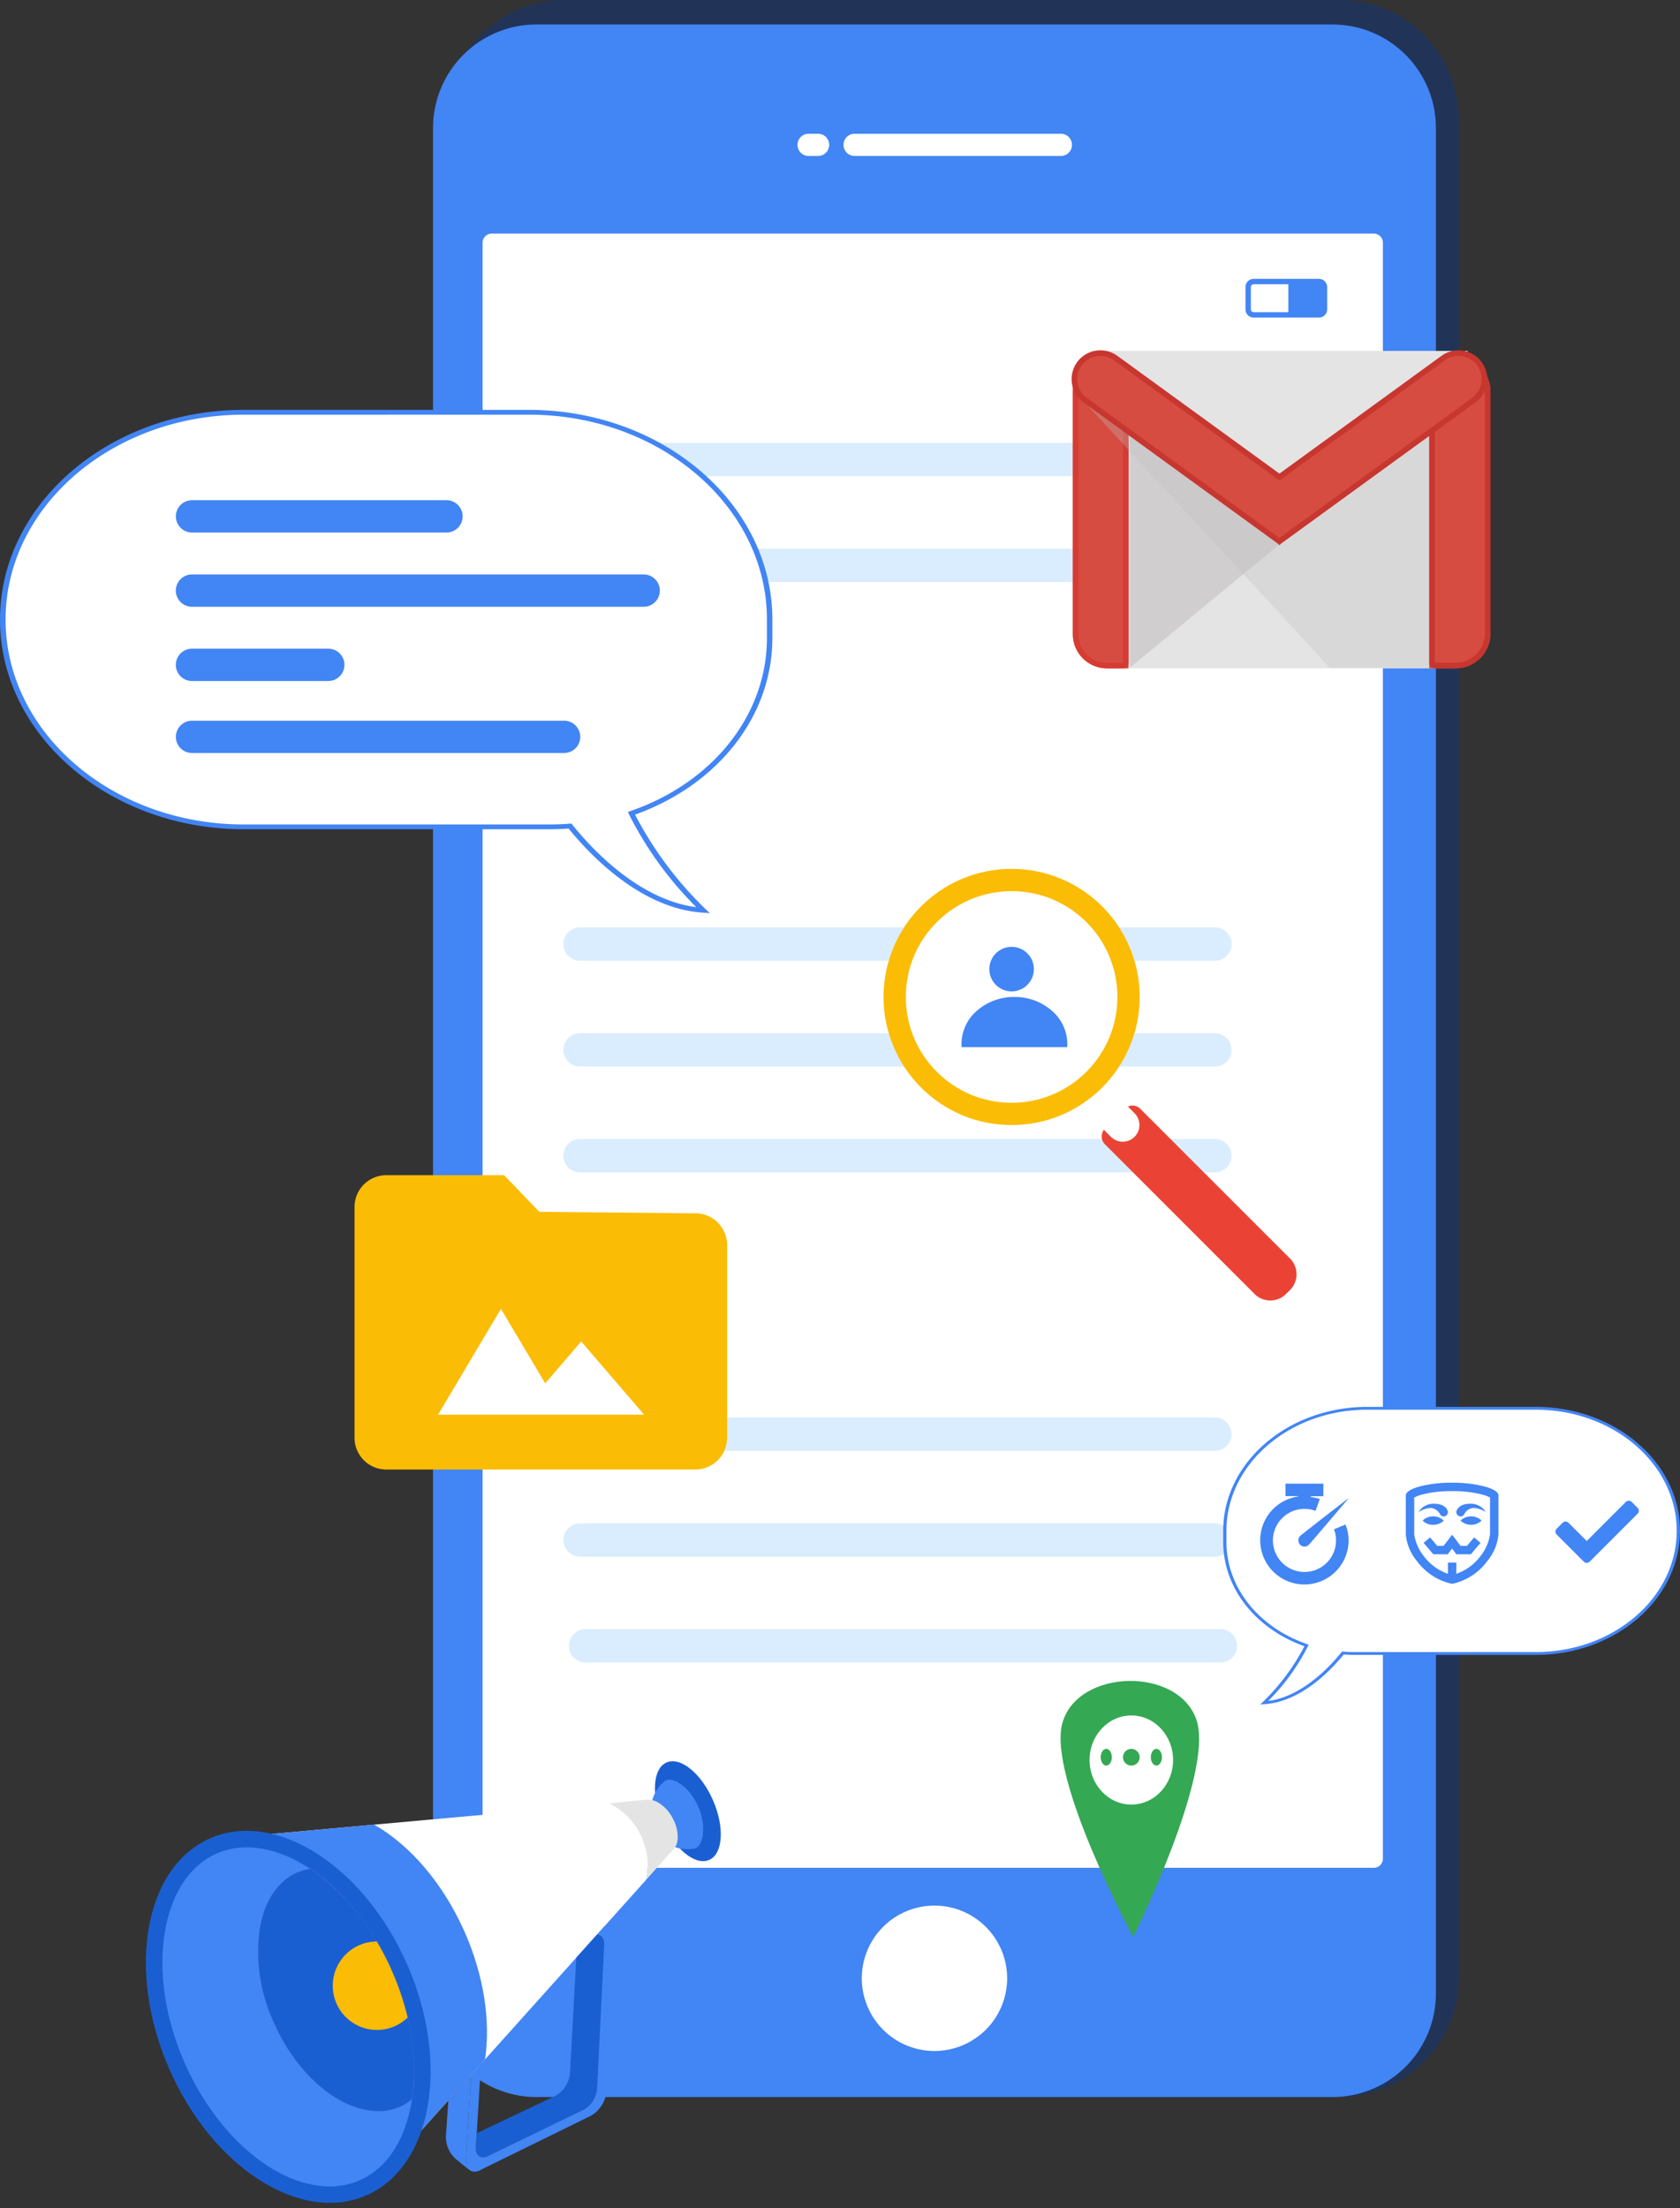 <svg xmlns="http://www.w3.org/2000/svg" width="301.7" height="396.466" viewBox="0 0 301.7 396.466">
  <rect x="0" y="0" width="301.7" height="396.466" fill="#333333" stroke="none"/>
  <g id="Group_5742" data-name="Group 5742" transform="translate(-11840.332 1199)">
    <path id="Rectangle_1012" data-name="Rectangle 1012" d="M21.161,0H160.776a21.426,21.426,0,0,1,21.161,21.682V354.833a21.426,21.426,0,0,1-21.161,21.682H21.161A21.426,21.426,0,0,1,0,354.832V21.682A21.426,21.426,0,0,1,21.161,0Z" transform="translate(11920.388 -1199)" fill="#213458"/>
    <path id="Path_11118" data-name="Path 11118" d="M18.579,0H161.513a18.58,18.58,0,0,1,18.58,18.58v334.96a18.579,18.579,0,0,1-18.579,18.579H18.579A18.579,18.579,0,0,1,0,353.539V18.579A18.579,18.579,0,0,1,18.579,0Z" transform="translate(11918.101 -1194.604)" fill="#4285f4"/>
    <path id="Path_11117" data-name="Path 11117" d="M1.627,0h158.42a1.627,1.627,0,0,1,1.627,1.627V291.789a1.627,1.627,0,0,1-1.627,1.627H1.627A1.627,1.627,0,0,1,0,291.788V1.627A1.627,1.627,0,0,1,1.627,0Z" transform="translate(11927 -1157.06)" fill="#fff"/>
    <path id="Path_7953" data-name="Path 7953" d="M10.351,3.989a1.995,1.995,0,1,1,0-3.989H47.3a1.995,1.995,0,1,1,0,3.989ZM3.7,0a1.995,1.995,0,1,1,0,3.989H2A1.995,1.995,0,0,1,2,0Z" transform="translate(11983.5 -1174.987)" fill="#fff" fill-rule="evenodd"/>
    <path id="Path_7954" data-name="Path 7954" d="M13.051,26.1A13.05,13.05,0,1,0,0,13.051,13.05,13.05,0,0,0,13.051,26.1Z" transform="translate(11995.097 -856.859)" fill="#fff" fill-rule="evenodd"/>
    <g id="Group_5728" data-name="Group 5728" transform="translate(0 -2)">
      <line id="Line_298" data-name="Line 298" x2="114" transform="translate(11944.5 -1114.5)" fill="none" stroke="#daedff" stroke-linecap="round" stroke-width="6"/>
      <line id="Line_299" data-name="Line 299" x2="114" transform="translate(11944.5 -1095.5)" fill="none" stroke="#daedff" stroke-linecap="round" stroke-width="6"/>
      <line id="Line_300" data-name="Line 300" x2="114" transform="translate(11944.5 -1027.5)" fill="none" stroke="#daedff" stroke-linecap="round" stroke-width="6"/>
      <line id="Line_301" data-name="Line 301" x2="114" transform="translate(11944.5 -1008.5)" fill="none" stroke="#daedff" stroke-linecap="round" stroke-width="6"/>
      <line id="Line_302" data-name="Line 302" x2="114" transform="translate(11944.5 -989.5)" fill="none" stroke="#daedff" stroke-linecap="round" stroke-width="6"/>
      <line id="Line_303" data-name="Line 303" x2="114" transform="translate(11944.5 -939.5)" fill="none" stroke="#daedff" stroke-linecap="round" stroke-width="6"/>
      <line id="Line_304" data-name="Line 304" x2="114" transform="translate(11944.5 -920.5)" fill="none" stroke="#daedff" stroke-linecap="round" stroke-width="6"/>
      <line id="Line_305" data-name="Line 305" x2="114" transform="translate(11945.5 -901.5)" fill="none" stroke="#daedff" stroke-linecap="round" stroke-width="6"/>
    </g>
    <g id="Group_1705" data-name="Group 1705" transform="translate(11937.628 -1149.426)">
      <path id="Path_7968" data-name="Path 7968" d="M14.234.433ZM1.472.966H7.7V5.983H1.472a.489.489,0,0,1-.353-.147.5.5,0,0,1-.152-.353V1.472A.506.506,0,0,1,1.472.966ZM13.194,0H1.472A1.477,1.477,0,0,0,0,1.472v4.01A1.477,1.477,0,0,0,1.472,6.953H13.194a1.469,1.469,0,0,0,1.007-.4l.033-.03a1.472,1.472,0,0,0,.432-1.04V1.472A1.475,1.475,0,0,0,13.194,0Z" transform="translate(126.372 0.494)" fill="#4285f4" fill-rule="evenodd"/>
    </g>
    <g id="Group_5704" data-name="Group 5704" transform="translate(3007 -1473)">
      <rect id="Rectangle_1308" data-name="Rectangle 1308" width="55" height="44" transform="translate(9036 350)" fill="#e4e4e4"/>
      <path id="Path_13265" data-name="Path 13265" d="M26.988-.236l22.5,27.285H0Z" transform="translate(9063.329 344.359) rotate(90)" fill="#d1cecf"/>
      <g id="Rectangle_1304" data-name="Rectangle 1304" transform="translate(9026 338)" fill="#d74c40" stroke="#d53c34" stroke-width="1">
        <path d="M6.154,0h0A3.846,3.846,0,0,1,10,3.846V56a0,0,0,0,1,0,0H6.154A6.154,6.154,0,0,1,0,49.846V6.154A6.154,6.154,0,0,1,6.154,0Z" stroke="none"/>
        <path d="M6.125.5h0A3.375,3.375,0,0,1,9.5,3.875v51.25a.375.375,0,0,1-.375.375h-3A5.625,5.625,0,0,1,.5,49.875V6.125A5.625,5.625,0,0,1,6.125.5Z" fill="none"/>
      </g>
      <path id="Path_13266" data-name="Path 13266" d="M48.767,0,46.889,62.155H0L.313,43.26Z" transform="matrix(-0.017, -1, 1, -0.017, 9028.894, 394.943)" fill="#bbb" opacity="0.32"/>
      <path id="Polygon_53" data-name="Polygon 53" d="M34,0,68,27H0Z" transform="translate(9097 364) rotate(180)" fill="#e4e4e4"/>
      <g id="Rectangle_1305" data-name="Rectangle 1305" transform="translate(9090 338)" fill="#d74c40" stroke="#c7362f" stroke-width="1">
        <path d="M4.714,0h0A6.286,6.286,0,0,1,11,6.286V49.714A6.286,6.286,0,0,1,4.714,56H0a0,0,0,0,1,0,0V4.714A4.714,4.714,0,0,1,4.714,0Z" stroke="none"/>
        <path d="M4.731.5h0A5.769,5.769,0,0,1,10.5,6.269V49.731A5.769,5.769,0,0,1,4.731,55.5H.885A.385.385,0,0,1,.5,55.115V4.731A4.231,4.231,0,0,1,4.731.5Z" fill="none"/>
      </g>
      <g id="Union_9" data-name="Union 9" transform="translate(9025.771 336.896)" fill="#d74c40">
        <path d="M 37.325 34.304 L 2.425 8.948 C 0.342 7.435 -0.121 4.508 1.393 2.425 C 2.268 1.22 3.682 0.5 5.175 0.5 C 6.165 0.5 7.113 0.808 7.916 1.392 L 37.03 22.545 L 37.324 22.759 L 37.618 22.545 L 66.733 1.392 C 67.536 0.808 68.484 0.5 69.474 0.5 C 70.966 0.5 72.38 1.22 73.256 2.425 C 74.769 4.508 74.306 7.435 72.224 8.948 L 37.325 34.304 Z" stroke="none"/>
        <path d="M 37.325 33.686 L 37.325 33.686 L 71.93 8.544 C 73.789 7.192 74.203 4.579 72.851 2.719 C 72.07 1.643 70.807 1 69.474 1 C 68.59 1 67.744 1.275 67.027 1.796 L 37.912 22.95 L 37.324 23.377 L 36.737 22.95 L 7.622 1.796 C 6.905 1.275 6.059 1 5.175 1 C 3.842 1 2.579 1.643 1.797 2.719 C 0.446 4.579 0.859 7.192 2.719 8.544 L 37.325 33.686 M 37.386 34.967 L 37.325 34.922 L 37.264 34.967 L 37.127 34.778 L 2.131 9.353 C -0.178 7.674 -0.69 4.442 0.988 2.131 C 1.999 0.739 3.576 8.060268737608567e-05 5.175 8.060268737608567e-05 C 6.229 8.060268737608567e-05 7.292 0.321 8.21 0.987 L 37.324 22.141 L 66.439 0.987 C 67.356 0.321 68.42 8.060268737608567e-05 69.474 8.060268737608567e-05 C 71.073 8.060268737608567e-05 72.649 0.739 73.66 2.131 C 75.339 4.442 74.827 7.674 72.518 9.353 L 37.523 34.778 L 37.386 34.967 Z" stroke="none" fill="#c7362f"/>
      </g>
    </g>
    <g id="Group_5706" data-name="Group 5706" transform="translate(4232 -1397)">
      <path id="Rectangle_1309" data-name="Rectangle 1309" d="M2,0H7A2,2,0,0,1,9,2V40a4,4,0,0,1-4,4H4a4,4,0,0,1-4-4V2A2,2,0,0,1,2,0Z" transform="translate(7805.348 402.04) rotate(-45)" fill="#ea4335"/>
      <path id="Rectangle_1310" data-name="Rectangle 1310" d="M0,0H6A0,0,0,0,1,6,0V11a3,3,0,0,1-3,3H3a3,3,0,0,1-3-3V0A0,0,0,0,1,0,0Z" transform="translate(7800.055 394.333) rotate(-45)" fill="#fff"/>
      <g id="Ellipse_404" data-name="Ellipse 404" transform="translate(7767 354)" fill="#fff" stroke="#fbbc05" stroke-width="4">
        <circle cx="23" cy="23" r="23" stroke="none"/>
        <circle cx="23" cy="23" r="21" fill="none"/>
      </g>
      <g id="Group_5705" data-name="Group 5705" transform="translate(-310 -57)">
        <path id="Subtraction_1" data-name="Subtraction 1" d="M18.977,9H.023C.008,8.8,0,8.606,0,8.413A7.9,7.9,0,0,1,2.782,2.464,10.09,10.09,0,0,1,9.5,0a10.09,10.09,0,0,1,6.717,2.464A7.9,7.9,0,0,1,19,8.413c0,.2-.008.393-.023.587h0Z" transform="translate(8091 434)" fill="#4285f4"/>
        <circle id="Ellipse_406" data-name="Ellipse 406" cx="4" cy="4" r="4" transform="translate(8096 425)" fill="#4285f4"/>
      </g>
    </g>
    <g id="Group_5707" data-name="Group 5707" transform="translate(4036 -1342)">
      <g id="Group_2314" data-name="Group 2314" transform="translate(7804.332 216.597)">
        <path id="Path_9093" data-name="Path 9093" d="M1606.75,692.687h-51.188c-23.79,0-43.257,16.747-43.257,37.215s19.467,37.215,43.257,37.215h55.032c1.2,0,2.394-.054,3.573-.146,3.694,4.619,12.776,14.409,23.9,15.116,0,0-8.739-8.232-12.859-17.411,14.5-5.021,24.809-17.257,24.809-31.475v-3.308C1650.015,709.434,1630.55,692.687,1606.75,692.687Z" transform="translate(-1511.809 -692.257)" fill="#fff"/>
        <path id="Path_9094" data-name="Path 9094" d="M1638.176,782.643c-11.268-.716-20.5-10.62-24.107-15.1-1.167.083-2.263.127-3.327.127H1555.71c-24.128,0-43.758-16.888-43.758-37.647s19.631-37.647,43.758-37.647H1606.9c24.128,0,43.758,16.888,43.758,37.647v3.308c0,13.937-9.665,26.339-24.662,31.714a65.816,65.816,0,0,0,12.581,16.888l.85.8Zm-82.464-89.4c-23.576,0-42.757,16.5-42.757,36.784s19.181,36.785,42.757,36.785h55.032c1.125,0,2.281-.047,3.527-.145l.291-.023.174.209c3.271,4.091,11.818,13.474,22.265,14.809a64,64,0,0,1-12.105-16.7l-.174-.4.458-.158c14.879-5.152,24.5-17.352,24.5-31.076v-3.308c0-20.284-19.181-36.784-42.757-36.784Z" transform="translate(-1511.952 -692.381)" fill="#4285f4"/>
      </g>
      <g id="Group_2315" data-name="Group 2315" transform="translate(7835.908 232.808)">
        <path id="Path_9095" data-name="Path 9095" d="M1583.005,709.709h-45.7a2.9,2.9,0,0,1,0-5.8h45.7a2.9,2.9,0,1,1,0,5.8Z" transform="translate(-1534.397 -703.906)" fill="#4285f4"/>
        <path id="Path_9096" data-name="Path 9096" d="M1618.423,719.185H1537.3a2.9,2.9,0,1,1,0-5.8h81.12a2.9,2.9,0,1,1,0,5.8Z" transform="translate(-1534.401 -700.052)" fill="#4285f4"/>
        <path id="Path_9097" data-name="Path 9097" d="M1604.126,737.852h-66.819a2.9,2.9,0,1,1,0-5.8h66.819a2.9,2.9,0,1,1,0,5.8Z" transform="translate(-1534.399 -692.462)" fill="#4285f4"/>
        <path id="Path_9098" data-name="Path 9098" d="M1561.785,728.661H1537.3a2.9,2.9,0,0,1,0-5.8h24.481a2.9,2.9,0,1,1,0,5.8Z" transform="translate(-1534.401 -696.199)" fill="#4285f4"/>
      </g>
    </g>
    <g id="Group_5708" data-name="Group 5708" transform="translate(4141 -1370)">
      <path id="Path_13267" data-name="Path 13267" d="M5.7,0H26.859l6.328,6.579,28.021.264a5.7,5.7,0,0,1,5.7,5.7v34.6a5.7,5.7,0,0,1-5.7,5.7H5.7a5.7,5.7,0,0,1-5.7-5.7V5.7A5.7,5.7,0,0,1,5.7,0Z" transform="translate(7763 382)" fill="#fbbc05"/>
      <path id="Union_10" data-name="Union 10" d="M14.415,19H0L11.292,0l7.95,13.377,6.465-7.531L37,19Z" transform="translate(7778 406)" fill="#fff"/>
    </g>
    <g id="Group_5710" data-name="Group 5710" transform="translate(4282 -1563)">
      <g id="Group_2314-2" data-name="Group 2314" transform="translate(7778 616.597)">
        <path id="Path_9093-2" data-name="Path 9093" d="M1537.892,692.687h30.273c14.07,0,25.583,9.9,25.583,22.01s-11.513,22.01-25.583,22.01h-32.547c-.713,0-1.416-.032-2.113-.086-2.185,2.732-7.556,8.522-14.133,8.94,0,0,5.168-4.868,7.605-10.3-8.575-2.97-14.672-10.206-14.672-18.615v-1.956C1512.3,702.592,1523.816,692.687,1537.892,692.687Z" transform="translate(-1512.011 -692.433)" fill="#fff"/>
        <path id="Path_9094-2" data-name="Path 9094" d="M1519.333,745.764c6.664-.423,12.123-6.281,14.257-8.927.69.049,1.338.075,1.968.075H1568.1c14.27,0,25.879-9.988,25.879-22.265s-11.61-22.265-25.879-22.265h-30.273c-14.27,0-25.879,9.988-25.879,22.265V716.6c0,8.243,5.716,15.577,14.586,18.756a38.924,38.924,0,0,1-7.44,9.988l-.5.474Zm48.771-52.873c13.943,0,25.287,9.76,25.287,21.754S1582.047,736.4,1568.1,736.4h-32.547c-.665,0-1.349-.028-2.086-.085l-.172-.013-.1.124c-1.935,2.42-6.99,7.969-13.168,8.759a37.856,37.856,0,0,0,7.159-9.878l.1-.235-.271-.094c-8.8-3.047-14.487-10.262-14.487-18.379v-1.956c0-12,11.344-21.754,25.287-21.754Z" transform="translate(-1511.952 -692.381)" fill="#4285f4"/>
      </g>
      <g id="Group_5709" data-name="Group 5709" transform="translate(7784.657 630.209)">
        <path id="Icon_open-timer" data-name="Icon open-timer" d="M4.532,0V2.266H6.8v.068A7.937,7.937,0,1,0,15.862,10.2,7.7,7.7,0,0,0,15.3,7.365l-2.062.861A5.452,5.452,0,0,1,13.6,10.22,5.665,5.665,0,1,1,7.931,4.555a5.539,5.539,0,0,1,1.994.363l.77-2.13a9.488,9.488,0,0,0-1.632-.363V2.289H11.33V.023h-6.8Zm11.33,2.629S7.591,9,7.161,9.427a1.108,1.108,0,0,0,0,1.564,1.069,1.069,0,0,0,1.564,0c.453-.453,7.161-8.362,7.161-8.362Z" transform="translate(0 0.145)" fill="#4285f4"/>
        <path id="icons8-anonymous-mask" d="M12.319,3a.756.756,0,0,0-.095.006,22.166,22.166,0,0,0-5.75.678,7.926,7.926,0,0,0-1.591.6,2.482,2.482,0,0,0-.513.346A.882.882,0,0,0,4,5.381v6.91a8.7,8.7,0,0,0,1.969,4.738,10.613,10.613,0,0,0,6.186,4.1.756.756,0,0,0,.328,0,10.612,10.612,0,0,0,6.186-4.1,8.7,8.7,0,0,0,1.969-4.74V5.381a.882.882,0,0,0-.371-.75,2.481,2.481,0,0,0-.513-.346,7.925,7.925,0,0,0-1.591-.6,22.165,22.165,0,0,0-5.747-.678A.756.756,0,0,0,12.319,3Zm0,1.513a20.762,20.762,0,0,1,5.439.628,6.706,6.706,0,0,1,1.284.479.763.763,0,0,1,.084.053v6.617a8.345,8.345,0,0,1-1.668,3.834,9.2,9.2,0,0,1-4.382,3.233V17.342H11.563v2.015A9.2,9.2,0,0,1,7.18,16.124a8.341,8.341,0,0,1-1.668-3.833V5.672A.758.758,0,0,1,5.6,5.619,6.7,6.7,0,0,1,6.88,5.14,20.762,20.762,0,0,1,12.319,4.512ZM9.088,6.781a3.122,3.122,0,0,0-2.82,1.513,4.276,4.276,0,0,1,2.269-.756,2.058,2.058,0,0,1,1.594,1.1h0a.756.756,0,0,0,1.35-.681l0,0C11.438,7.862,11.035,6.781,9.088,6.781Zm6.461,0c-1.957,0-2.356,1.1-2.394,1.174h0a.755.755,0,0,0,1.349.679h0a2.058,2.058,0,0,1,1.594-1.1,4.276,4.276,0,0,1,2.269.756A3.122,3.122,0,0,0,15.549,6.781ZM8.916,9.05a2.606,2.606,0,0,0-1.891.756,2.606,2.606,0,0,0,1.891.756,2.606,2.606,0,0,0,1.891-.756A2.606,2.606,0,0,0,8.916,9.05Zm6.806,0a2.606,2.606,0,0,0-1.891.756,2.741,2.741,0,0,0,3.781,0A2.606,2.606,0,0,0,15.722,9.05Zm-3.4,3.292-1.541,2H9.644l-1.285-1.52L7.2,13.8l1.74,2.055h2.582l.789-1.024.775,1.024h2.6l1.74-2.055-1.155-.978-1.285,1.52H13.842Z" transform="translate(22.134 -3)" fill="#4285f4"/>
        <path id="Icon_awesome-check" data-name="Icon awesome-check" d="M5.082,15.516.219,10.653a.748.748,0,0,1,0-1.058L1.277,8.537a.748.748,0,0,1,1.058,0l3.276,3.276L12.628,4.8a.748.748,0,0,1,1.058,0l1.058,1.058a.748.748,0,0,1,0,1.058l-8.6,8.6A.748.748,0,0,1,5.082,15.516Z" transform="translate(53.015 -1.341)" fill="#4285f4"/>
      </g>
    </g>
    <g id="Group_5620" data-name="Group 5620" transform="matrix(0.998, 0.07, -0.07, 0.998, 11386.014, -1085.197)">
      <g id="Group_2562" data-name="Group 2562" transform="translate(584.742 161.602)">
        <path id="Path_9345" data-name="Path 9345" d="M673.3,161.907c-2.406,1.261-2.375,6.068.072,10.737s6.38,7.433,8.786,6.172,2.375-6.068-.071-10.738S675.707,160.646,673.3,161.907Z" transform="translate(-671.516 -161.602)" fill="#1a5fd2"/>
      </g>
      <g id="Group_2563" data-name="Group 2563" transform="translate(584.33 164.966)">
        <path id="Path_9346" data-name="Path 9346" d="M673.725,168.245a1.609,1.609,0,0,0-.766.173,6.408,6.408,0,0,0-2.247,4.746c.1,1.185,1.563,1.434,2.258,2.758,1.532,2.925.7,3.184,1.963,4.029,1.289.86,3.978.369,4.2.252.872-.456,1.1-1.766,1.157-2.308a9.512,9.512,0,0,0-1.166-5.2C677.592,169.774,675.249,168.245,673.725,168.245Z" transform="translate(-670.702 -168.245)" fill="#4285f4"/>
      </g>
      <g id="Group_2564" data-name="Group 2564" transform="translate(508.231 181.796)">
        <path id="Path_9347" data-name="Path 9347" d="M520.433,201.511c.063-.013.126-.024.191-.033-.036.007-.075.01-.109.018A.583.583,0,0,0,520.433,201.511Z" transform="translate(-520.433 -201.478)" fill="#282f39"/>
      </g>
      <g id="Group_2565" data-name="Group 2565" transform="translate(543.201 235.915)">
        <path id="Path_9348" data-name="Path 9348" d="M589.534,308.425c.022-.025.04-.055.059-.08-.035.049-.069.093-.107.14C589.5,308.464,589.519,308.447,589.534,308.425Z" transform="translate(-589.486 -308.345)" fill="#282f39"/>
      </g>
      <g id="Group_2566" data-name="Group 2566" transform="translate(515.238 169.951)">
        <path id="Path_9349" data-name="Path 9349" d="M603.374,191.311s-15.526,19.953-26.587,34.163c-6.067,7.8-10.792,13.865-10.858,13.952L534.269,188.04l19.715-3.19,41.815-6.76a12.072,12.072,0,0,1,6.158,5.474c.141.258.273.522.4.8A12.04,12.04,0,0,1,603.374,191.311Z" transform="translate(-534.269 -178.089)" fill="#fff"/>
      </g>
      <g id="Group_2567" data-name="Group 2567" transform="translate(515.238 176.711)">
        <path id="Path_9350" data-name="Path 9350" d="M576.787,232.063c-6.067,7.8-10.792,13.865-10.858,13.952l-31.661-51.387,19.715-3.19c6.715,3.216,13.187,9.749,17.618,18.206C575.486,217.063,577.314,224.984,576.787,232.063Z" transform="translate(-534.269 -191.438)" fill="#4285f4"/>
      </g>
      <g id="Group_2571" data-name="Group 2571" transform="translate(551.706 192.081)">
        <g id="Group_2568" data-name="Group 2568" transform="translate(0 28.219)">
          <path id="Path_9351" data-name="Path 9351" d="M610.036,277.51l-3.755,4.84v6.216a5.276,5.276,0,0,0,2.291,4.349l2.341,1.641a2.35,2.35,0,0,1-.727-1.927Z" transform="translate(-606.281 -277.51)" fill="#4285f4"/>
        </g>
        <g id="Group_2569" data-name="Group 2569" transform="translate(3.755 0)">
          <path id="Path_9352" data-name="Path 9352" d="M636.541,222.075a2.249,2.249,0,0,0-.9-.287l-1.183,1.525c.791-.064,1.373.536,1.419,1.622,0,0,.554,25.9.551,25.98a4.915,4.915,0,0,1-.657,2.232,4.46,4.46,0,0,1-1.47,1.624l-16.491,9.466c-1.239.778-2.3.2-2.357-1.281l-.137-15.042c-.311.4-1.4,1.8-1.623,2.093l.15,15.4a1.846,1.846,0,0,0,.974,1.779,1.926,1.926,0,0,0,1.757-.291l19.113-11.107a5.132,5.132,0,0,0,1.589-1.689,5.617,5.617,0,0,0,.88-3.048l-.642-27.2A1.772,1.772,0,0,0,636.541,222.075Z" transform="translate(-613.695 -221.788)" fill="#4285f4"/>
        </g>
        <g id="Group_2570" data-name="Group 2570" transform="translate(5.495 1.52)">
          <path id="Path_9353" data-name="Path 9353" d="M636.156,224.794l-3.414,4.386s.323,20.549.323,20.65a5.168,5.168,0,0,1-2.47,4.428l-13.464,7.587.02,2.593c.059,1.484,1.118,2.059,2.357,1.281L636,256.252a4.806,4.806,0,0,0,2.128-3.856c0-.077-.552-25.98-.552-25.98C637.53,225.33,636.948,224.731,636.156,224.794Z" transform="translate(-617.132 -224.79)" fill="#1a5fd2"/>
        </g>
      </g>
      <g id="Group_2572" data-name="Group 2572" transform="translate(576.766 168.754)">
        <path id="Path_9354" data-name="Path 9354" d="M666.872,178.12a6.871,6.871,0,0,0-2.416-2c-.086-.043-.173-.081-.26-.115-.029-.012-.052-.02-.08-.033-.059-.019-.12-.039-.178-.062-.032-.011-.062-.017-.1-.027a1.168,1.168,0,0,0-.156-.043c-.035-.01-.065-.019-.1-.025s-.092-.021-.136-.029a.022.022,0,0,1-.012,0c-.033-.006-.066-.013-.1-.016a1.3,1.3,0,0,0-.143-.019c-.034-.005-.068-.009-.1-.011l-.139-.008a.44.44,0,0,1-.092,0c-.046,0-.091.007-.136.011-.027,0-.056,0-.086,0a1.272,1.272,0,0,0-.14.019.518.518,0,0,0-.061.009l-.71.122q-2.985.516-5.972,1.034a12.052,12.052,0,0,1,6.158,5.476c.142.258.273.523.4.8a12.048,12.048,0,0,1,1.017,6.953q2.071-2.667,4.147-5.335c.143-.187.287-.37.433-.557a.009.009,0,0,0,0-.006,1.369,1.369,0,0,0,.128-.177.3.3,0,0,0,.024-.046c.03-.049.059-.1.086-.151.011-.023.024-.049.036-.072.018-.047.039-.091.059-.137.01-.029.021-.057.031-.087s.033-.093.048-.144c.008-.029.019-.061.025-.092.016-.049.029-.1.042-.15,0-.032.012-.065.017-.1a1.165,1.165,0,0,0,.026-.166.7.7,0,0,0,.015-.1c.009-.061.013-.126.016-.185,0-.033.006-.06.01-.089,0-.1.006-.191,0-.291a7.052,7.052,0,0,0-1.289-3.694C667.1,178.414,666.983,178.265,666.872,178.12Z" transform="translate(-655.766 -175.724)" fill="#e4e4e4"/>
      </g>
      <g id="Group_2573" data-name="Group 2573" transform="translate(495.712 179.372)">
        <path id="Path_9355" data-name="Path 9355" d="M505.756,198.536c-11.41,5.976-13.393,24.69-4.432,41.8s25.477,26.133,36.887,20.155,13.393-24.691,4.431-41.8S517.165,192.559,505.756,198.536Z" transform="translate(-495.712 -196.691)" fill="#1a5fd2"/>
      </g>
      <g id="Group_2574" data-name="Group 2574" transform="translate(498.683 182.347)">
        <path id="Path_9356" data-name="Path 9356" d="M516.371,202.567a13.5,13.5,0,0,0-6.339,1.5c-4.609,2.415-7.549,7.53-8.277,14.4-.776,7.318,1.036,15.639,5.1,23.4,6.394,12.205,17.056,20.425,26.531,20.425h0a13.535,13.535,0,0,0,6.34-1.524c4.609-2.416,7.548-7.54,8.277-14.415.776-7.317-1.036-15.625-5.1-23.385C536.509,210.77,525.847,202.567,516.371,202.567Z" transform="translate(-501.578 -202.567)" fill="#4285f4"/>
      </g>
      <g id="Group_2575" data-name="Group 2575" transform="translate(515.668 185.432)">
        <path id="Path_9357" data-name="Path 9357" d="M543.523,208.659a9.133,9.133,0,0,0-2.335.848c-3.308,1.732-5.42,5.4-5.944,10.339a29.994,29.994,0,0,0,3.662,16.736c4.591,8.758,12.242,14.6,19.041,14.6a9.685,9.685,0,0,0,4.554-1.034,9.361,9.361,0,0,0,2.126-1.535c.58-7.133-1.245-15.138-5.167-22.628C555.4,218.24,549.623,212.106,543.523,208.659Z" transform="translate(-535.119 -208.659)" fill="#6e6fda"/>
      </g>
      <g id="Group_2576" data-name="Group 2576" transform="translate(515.668 185.432)">
        <path id="Path_9358" data-name="Path 9358" d="M559.46,225.983a49.8,49.8,0,0,0-3.115-5.16,40,40,0,0,0-12.822-12.164,9.133,9.133,0,0,0-2.335.848c-3.308,1.732-5.42,5.4-5.944,10.339a29.994,29.994,0,0,0,3.662,16.736c4.591,8.758,12.242,14.6,19.041,14.6a9.685,9.685,0,0,0,4.554-1.034,9.361,9.361,0,0,0,2.126-1.535,38.647,38.647,0,0,0-1.81-14.557A48.721,48.721,0,0,0,559.46,225.983Z" transform="translate(-535.119 -208.659)" fill="#1a5fd2"/>
      </g>
      <g id="Group_2577" data-name="Group 2577" transform="translate(529.541 197.596)">
        <path id="Path_9359" data-name="Path 9359" d="M569.865,232.678a7.935,7.935,0,1,0,6.472,13.231,48.721,48.721,0,0,0-3.357-8.071A49.792,49.792,0,0,0,569.865,232.678Z" transform="translate(-562.512 -232.678)" fill="#fbbc05"/>
      </g>
    </g>
    <g id="Group_5713" data-name="Group 5713" transform="translate(302 -87)">
      <path id="Path_13268" data-name="Path 13268" d="M12.437,0S27.485,29.035,24.476,38.713,3.408,48.392.4,38.713,12.437,0,12.437,0Z" transform="matrix(-1, 0.017, -0.017, -1, 11754.278, -764.434)" fill="#34a853"/>
      <ellipse id="Ellipse_407" data-name="Ellipse 407" cx="7.5" cy="8" rx="7.5" ry="8" transform="translate(11734 -804)" fill="#fff"/>
      <g id="Group_5712" data-name="Group 5712" transform="translate(11735.774 -798.248)">
        <ellipse id="Ellipse_408" data-name="Ellipse 408" cx="1" cy="1.5" rx="1" ry="1.5" transform="translate(0.226 0.248)" fill="#34a853"/>
        <circle id="Ellipse_409" data-name="Ellipse 409" cx="1.5" cy="1.5" r="1.5" transform="translate(4.226 0.248)" fill="#34a853"/>
        <ellipse id="Ellipse_410" data-name="Ellipse 410" cx="1" cy="1.5" rx="1" ry="1.5" transform="translate(9.226 0.248)" fill="#34a853"/>
      </g>
    </g>
  </g>
</svg>
